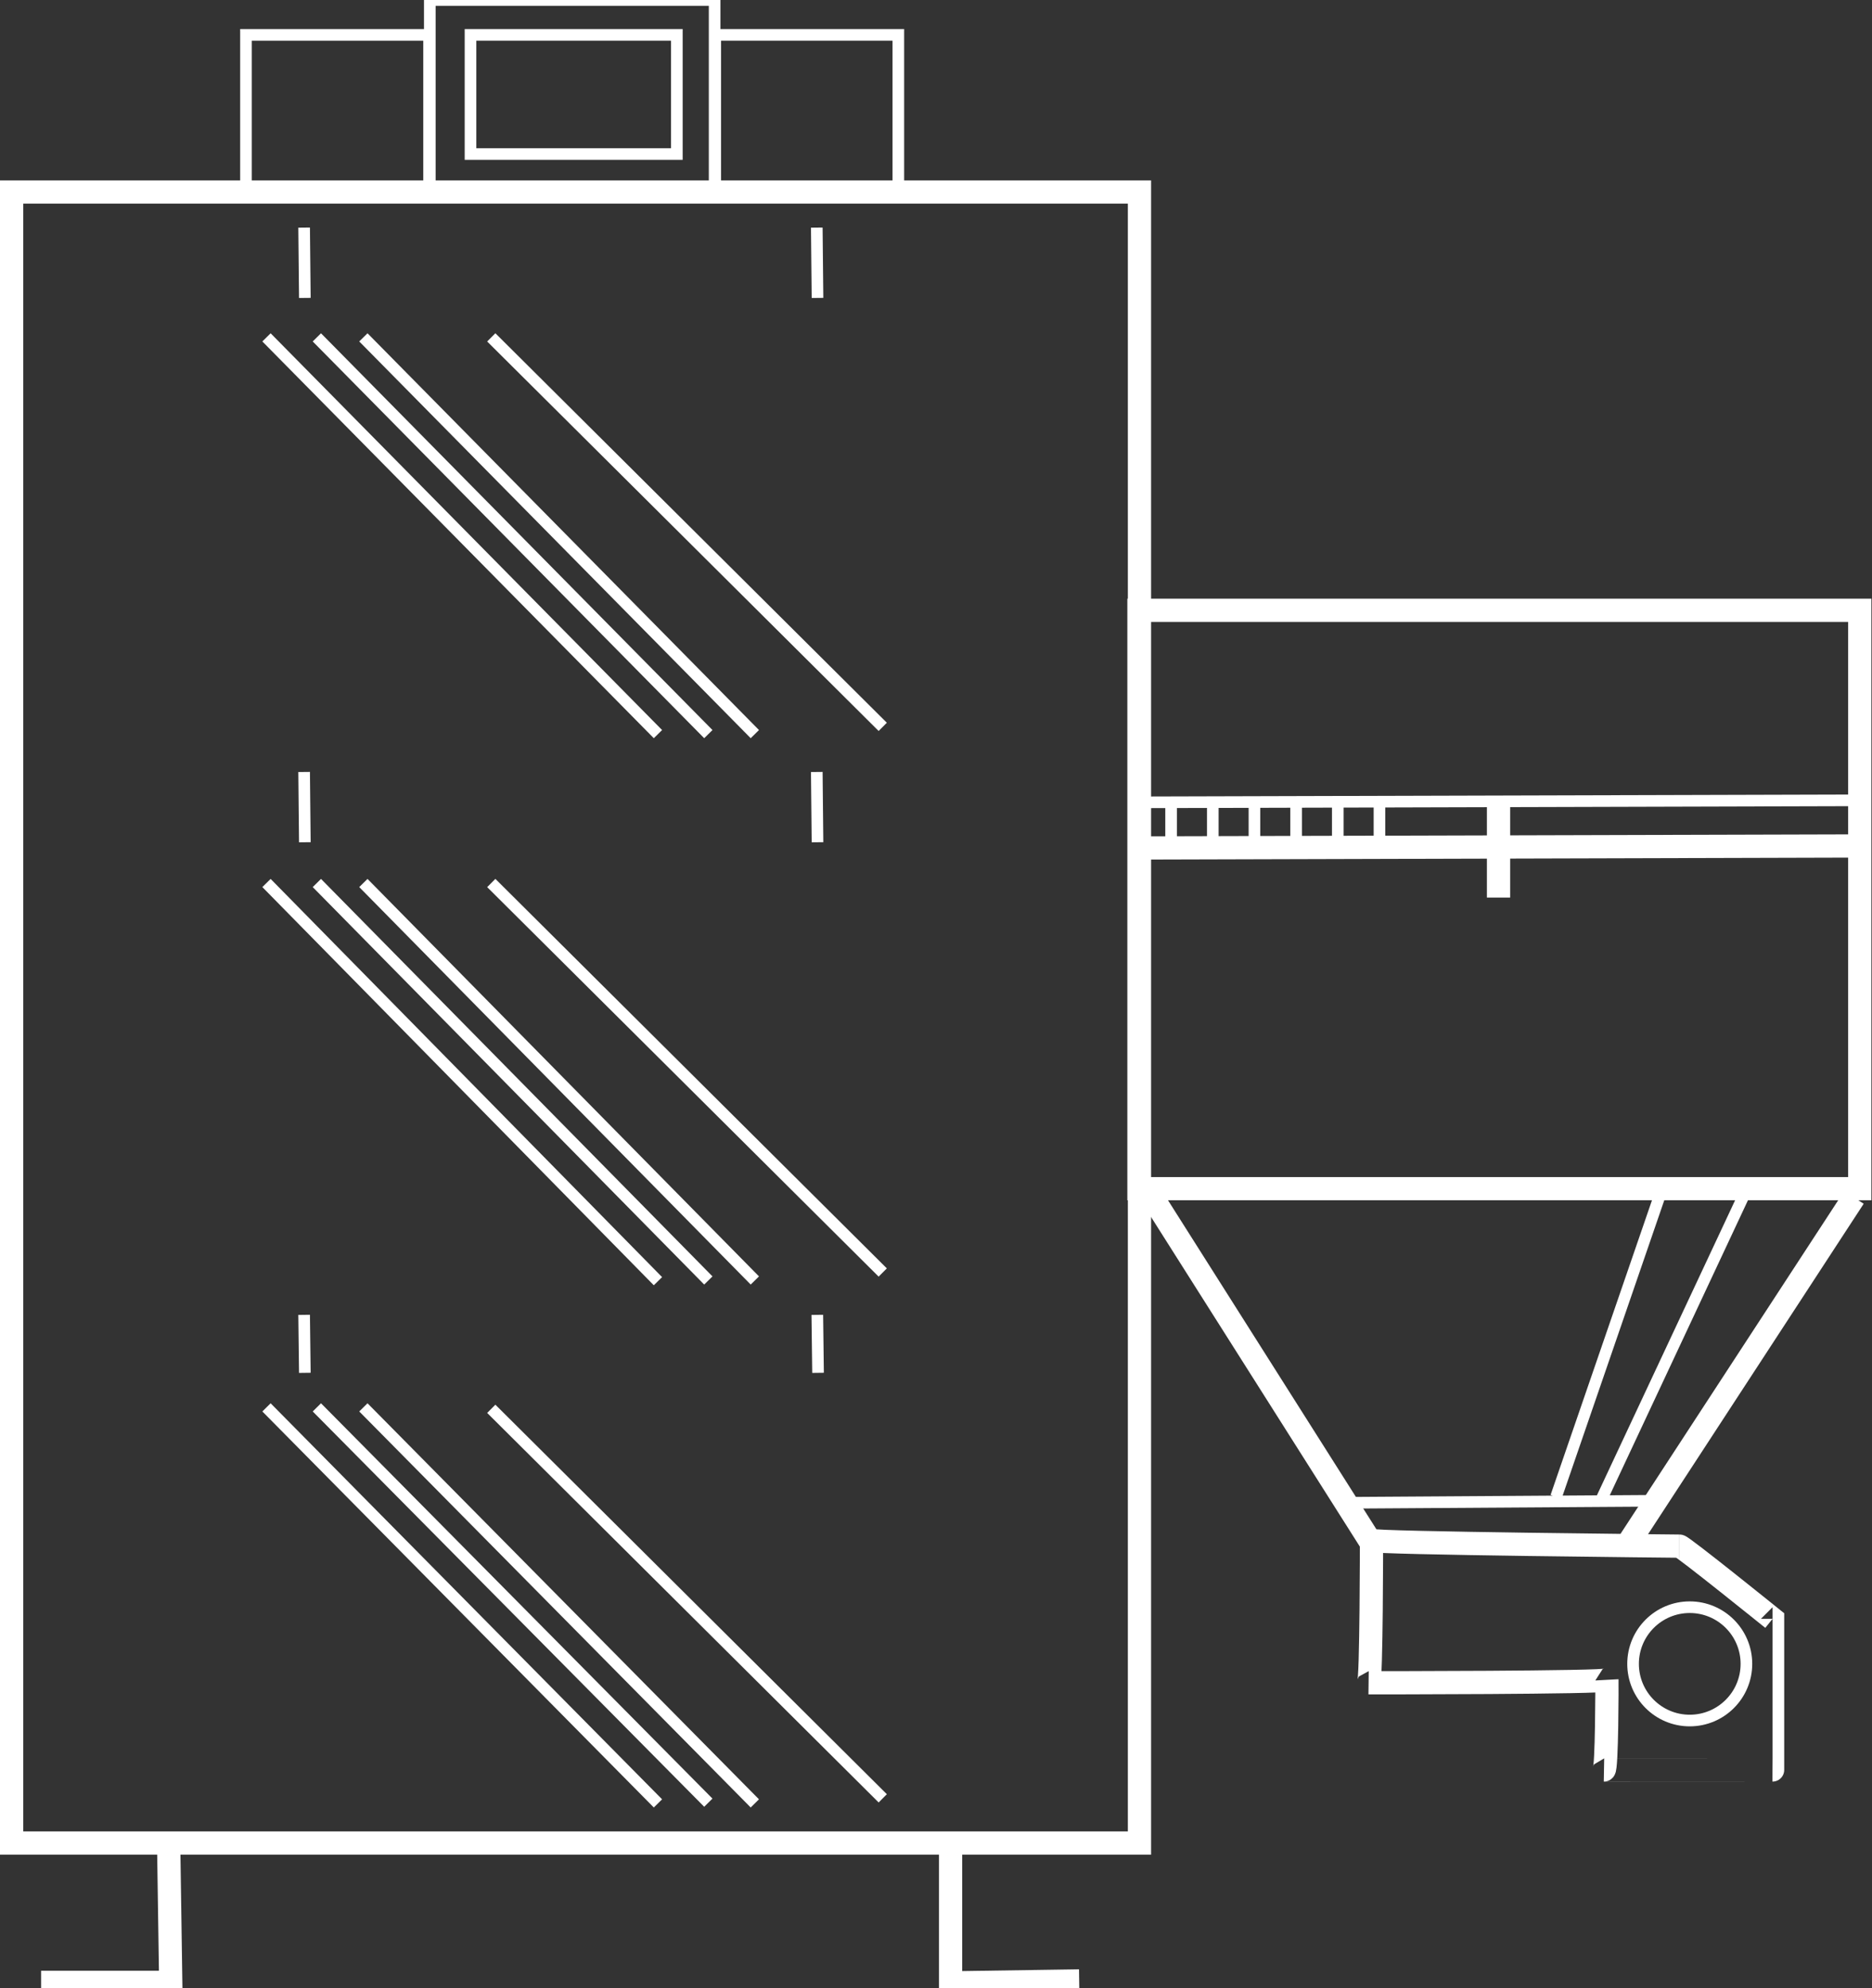 <svg width="161" height="171" class="main-usliga__icon" xmlns="http://www.w3.org/2000/svg"><rect width="100%" height="100%" fill="#333333" stroke="none"/><rect rx="8" height="40.232" width="71.233" y="26.053" x="12.194" stroke-width="null" stroke="#fff" fill="none"/><path stroke-width="2" stroke="#fff" fill="none" d="M1 16.515h97v142H1z"/><path stroke-width="2" stroke="#fff" fill="none" d="M97.957 52.492h61.991v49.743H97.957zm.999 50.244l18.998 29.995m41.494-29.746L140.2 132.481m-22.246-.001c0-.25 0 12.252-.25 12.249.25.003 20.511 0 20.497-.25.013.25 0 7.754-.25 7.749.25.004 14.5 0 14.498 0 .002 0 0-12.998 0-12.998s-7.749-6.25-7.999-6.25c.25 0-26.496-.25-26.496-.5z"/><ellipse ry="4.874" rx="4.874" cy="143.104" cx="145.325" stroke="#fff" fill="none"/><path stroke="#fff" fill="none" d="M36.965 0h24.496v16.248H36.965z"/><path stroke="#fff" fill="none" d="M40.465 3h17.747v10.249H40.465zm21.047 0H77.26v13.936H61.512z"/><path d="M75.63 3.181l-.062 12.663M63.53 3.182l-.063 12.662M65.65 3.181l-.062 12.663m2.121-12.663l-.062 12.663m2.058-12.663l-.062 12.663M71.7 3.181l-.061 12.663m2.058-12.6l-.062 12.662" stroke-width="null" stroke="#fff" fill="none"/><path stroke="#fff" fill="none" d="M21.155 3h15.748v13.936H21.155z"/><path d="M35.274 3.181l-.063 12.663M23.11 3.182l-.062 12.662m2.245-12.663l-.062 12.663m2.121-12.663l-.063 12.663m2.059-12.663l-.063 12.663m2.059-12.663l-.063 12.663M33.34 3.181l-.063 12.663m-31.5 3.431l96.31-.063" stroke-width="null" stroke="#fff" fill="none"/><rect rx="8" height="34.244" width="65.12" y="120.943" x="15.188" stroke-width="null" stroke="#fff" fill="none"/><rect rx="8" height="40.232" width="71.233" y="118.054" x="12.194" stroke-width="null" stroke="#fff" fill="none"/><path stroke-width="null" stroke="#fff" fill="none" d="M22.861 133.918h3.555v13.099h-3.555zm0-92.001h3.555v13.099h-3.555z"/><rect rx="8" height="40.232" width="71.233" y="72.887" x="12.194" stroke-width="null" stroke="#fff" fill="none"/><path stroke-width="null" stroke="#fff" fill="none" d="M22.861 88.751h3.555v13.099h-3.555z"/><rect rx="8" height="34.244" width="65.12" y="28.943" x="15.188" stroke-width="null" stroke="#fff" fill="none"/><rect rx="8" height="34.244" width="65.12" y="75.943" x="15.188" stroke-width="null" stroke="#fff" fill="none"/><path d="M81.753 159.391v11.15l11.062-.165" stroke-width="2" stroke="#fff" fill="none"/><path d="M22.919 121.044l33.667 34.061m-14.334-33.937L75.92 154.67m-44.668-33.626l33.667 34.061m-37.667-34.061l33.667 34m-38-126.028L56.586 63.14M42.252 29.016l33.667 33.5m-44.667-33.5L64.92 63.14M27.252 29.016L60.92 63.14M22.919 75.944l33.667 34.248M42.252 75.944l33.667 33.5m-44.667-33.5L64.92 110.13M27.252 75.944L60.92 110.13m55.331 19.118l26.281-.171m-8.702-.341l9.044-26.282m-5.12 26.453l12.63-26.965" stroke="#fff" fill="none"/><path stroke-width="2" d="M98.16 72.93l61.61-.17" stroke="#fff" fill="none"/><path d="M98.161 69.005l61.608-.171" stroke="#fff" fill="none"/><path d="M128.88 68.834v8.363" stroke-width="2" stroke="#fff" fill="none"/><path d="M118.64 69.175v3.755m-17.92-3.755v3.755m3.585-3.755v3.755m3.583-3.755v3.755m3.584-3.755v3.755m3.584-3.755v3.755" stroke="#fff" fill="none"/><path d="M3.533 170.496h11.15l-.165-11.061" stroke-width="2" stroke="#fff" fill="none"/><path d="M70.309 25.624l-.062-6.047m.108 98.497l-.063-4.988m-44.074 4.988l-.062-4.988m.062-87.462l-.062-6.047M70.309 72.44l-.062-6.046M26.218 72.44l-.062-6.046" stroke="#fff" fill="none"/></svg>